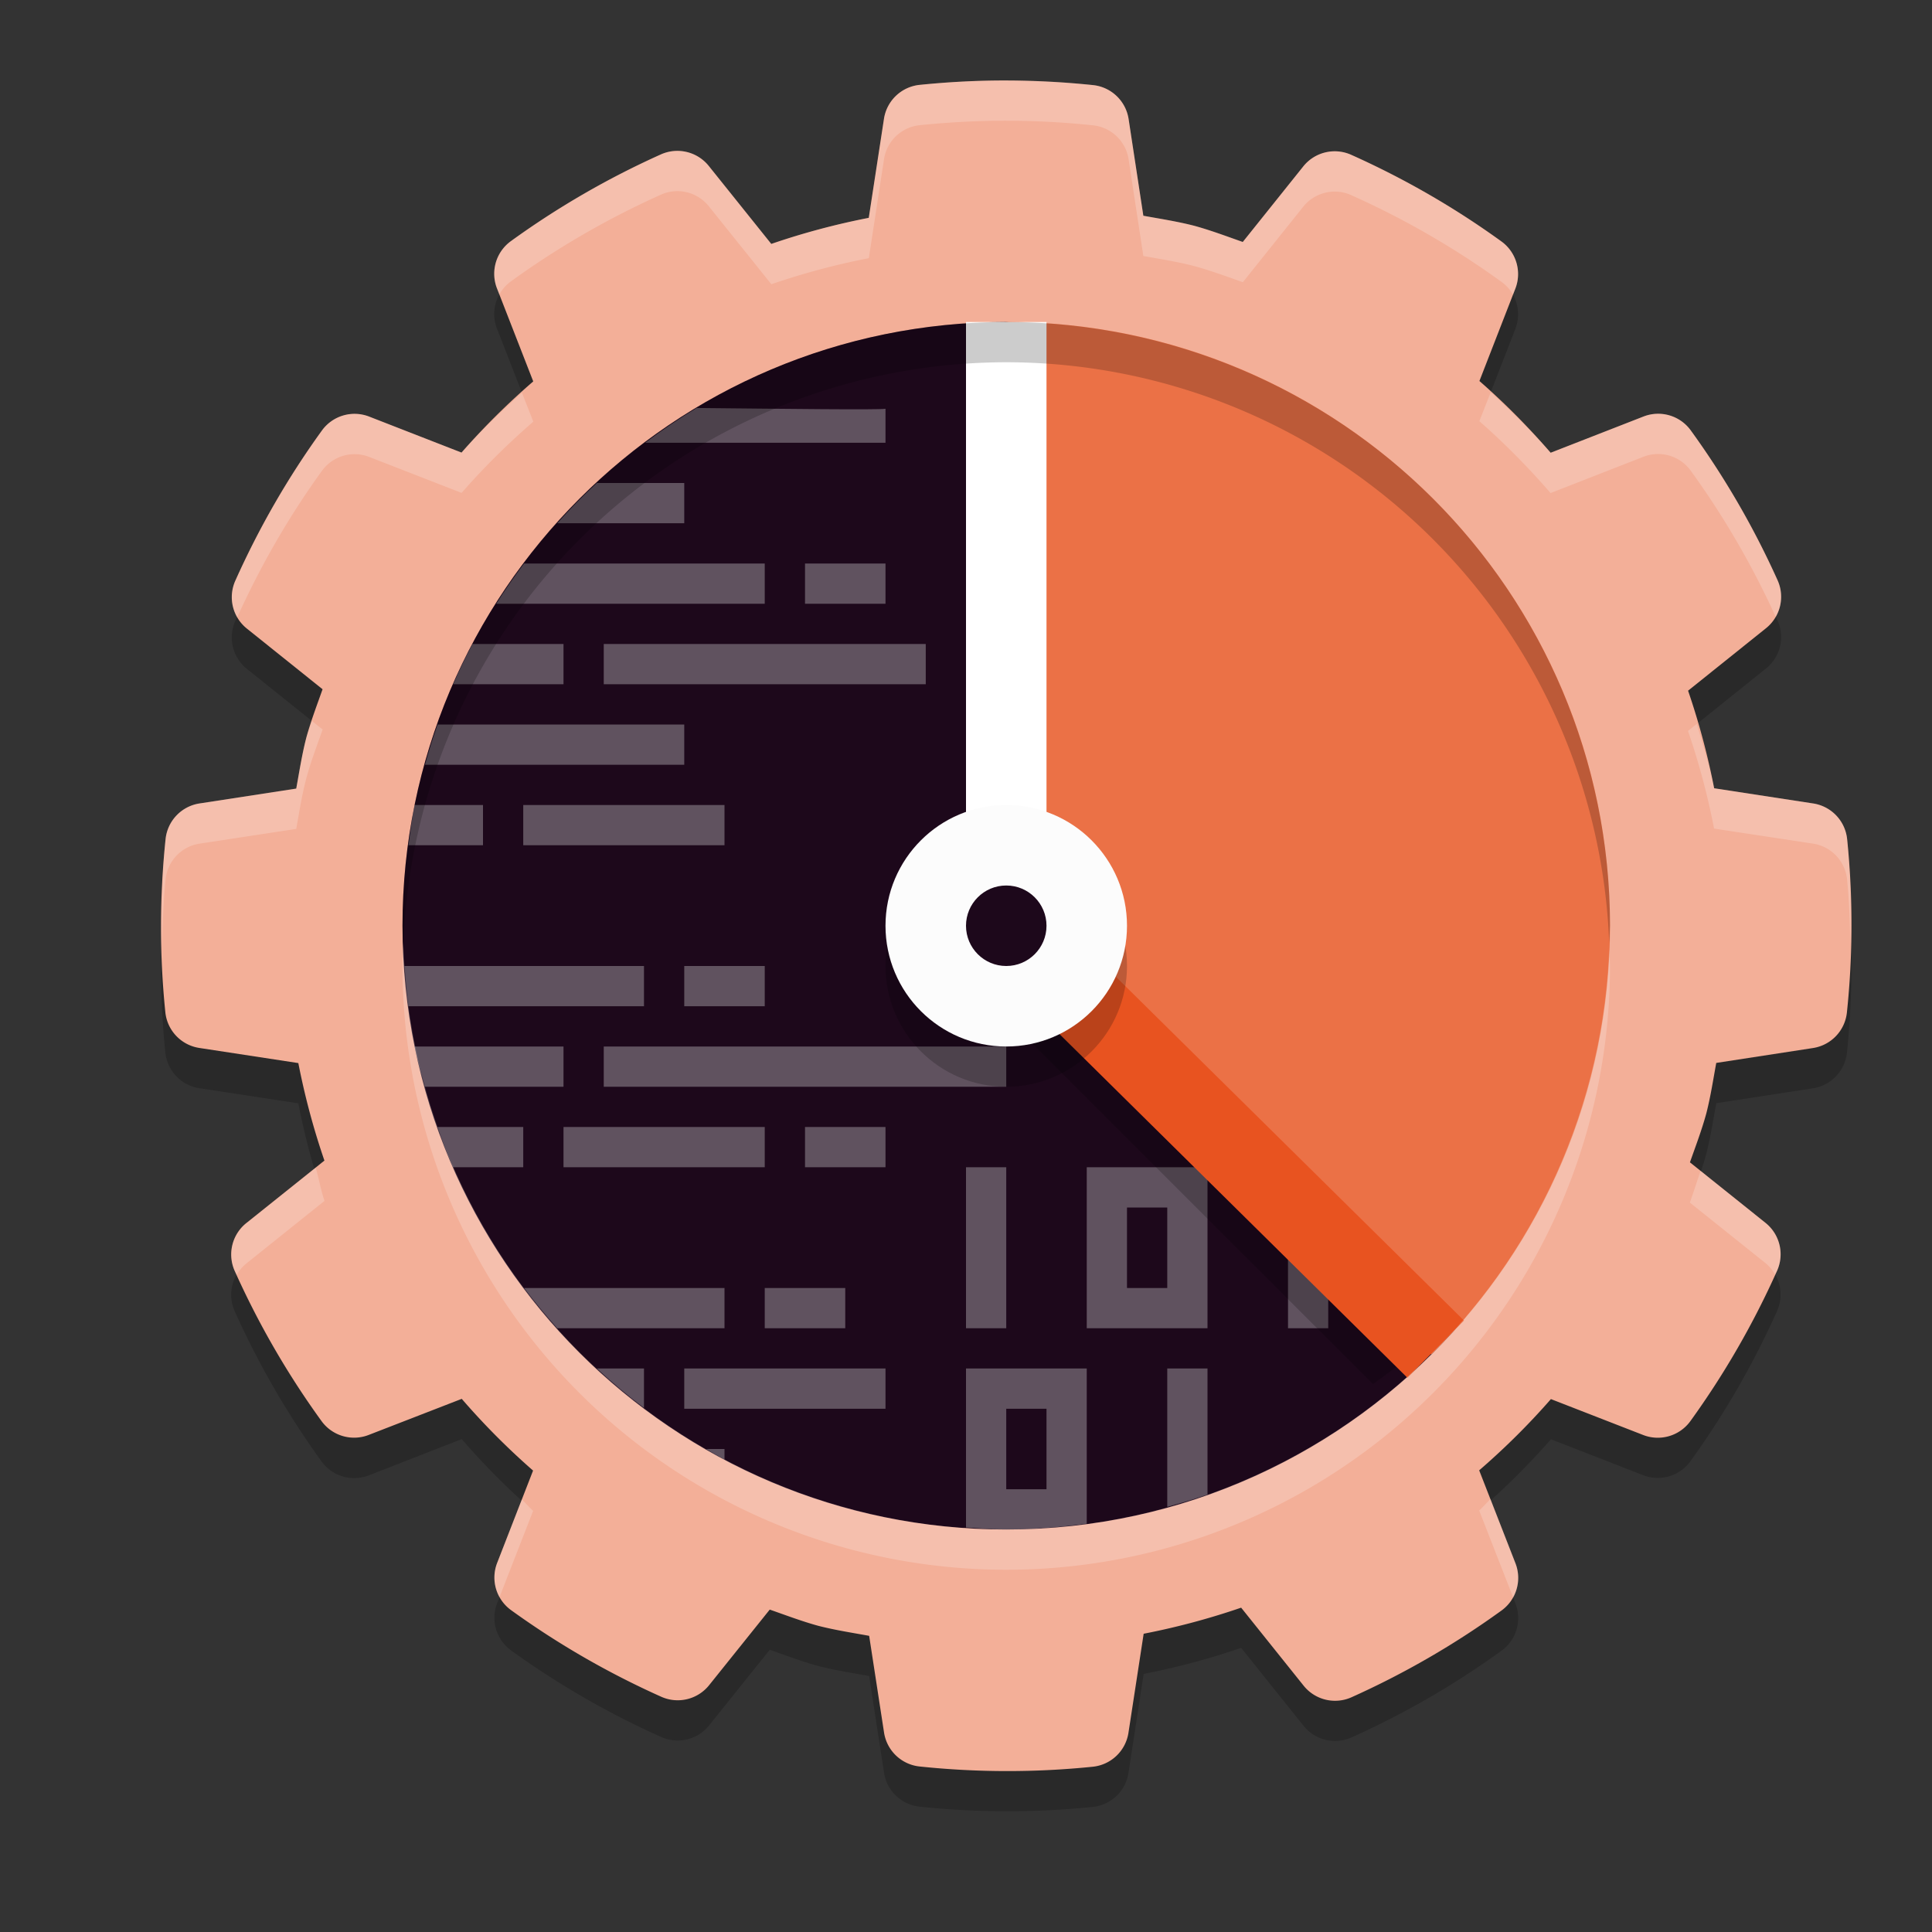 <svg xmlns="http://www.w3.org/2000/svg" width="24" height="24" version="1.1">
 <rect width="100%" height="100%" fill="#333333" stroke="none"/>
 <path style="opacity:0.2" d="m 12.528,1.5 c -0.368,-0.002 -0.737,0.017 -1.104,0.054 A 0.5,0.5 0 0 0 10.981,1.975 L 10.792,3.206 C 10.381,3.286 9.977,3.394 9.581,3.53 L 8.805,2.562 A 0.5,0.5 0 0 0 8.21,2.418 C 7.553,2.713 6.929,3.074 6.346,3.496 A 0.5,0.5 0 0 0 6.174,4.083 L 6.624,5.237 C 6.307,5.512 6.009,5.807 5.733,6.122 L 4.586,5.675 A 0.5,0.5 0 0 0 3.999,5.848 C 3.577,6.431 3.217,7.057 2.923,7.714 A 0.5,0.5 0 0 0 3.066,8.308 L 4.007,9.062 C 3.936,9.263 3.86,9.462 3.804,9.667 a 0.5,0.5 0 0 0 -0.002,0.008 C 3.75,9.88 3.718,10.089 3.68,10.296 l -1.202,0.185 a 0.5,0.5 0 0 0 -0.421,0.442 c -0.075,0.715 -0.076,1.437 -0.003,2.152 a 0.5,0.5 0 0 0 0.422,0.443 l 1.23,0.188 c 0.08,0.411 0.188,0.815 0.324,1.211 l -0.97,0.776 A 0.5,0.5 0 0 0 2.917,16.291 C 3.212,16.947 3.573,17.572 3.995,18.155 a 0.5,0.5 0 0 0 0.587,0.172 L 5.736,17.877 c 0.274,0.317 0.57,0.615 0.886,0.891 l -0.446,1.147 a 0.5,0.5 0 0 0 0.173,0.587 c 0.584,0.422 1.209,0.782 1.866,1.076 A 0.5,0.5 0 0 0 8.809,21.433 l 0.753,-0.939 c 0.201,0.07 0.4,0.146 0.605,0.202 a 0.5,0.5 0 0 0 0.008,0.002 c 0.205,0.052 0.414,0.084 0.622,0.122 l 0.185,1.202 a 0.5,0.5 0 0 0 0.442,0.421 c 0.715,0.075 1.436,0.076 2.151,0.003 a 0.5,0.5 0 0 0 0.443,-0.421 l 0.189,-1.231 c 0.411,-0.08 0.815,-0.188 1.211,-0.324 l 0.776,0.969 a 0.5,0.5 0 0 0 0.595,0.144 c 0.657,-0.295 1.281,-0.656 1.864,-1.078 a 0.5,0.5 0 0 0 0.172,-0.587 l -0.45,-1.154 c 0.317,-0.274 0.615,-0.569 0.891,-0.885 l 1.146,0.446 a 0.5,0.5 0 0 0 0.587,-0.173 c 0.422,-0.584 0.782,-1.209 1.076,-1.866 A 0.5,0.5 0 0 0 21.933,15.692 L 20.993,14.939 c 0.071,-0.201 0.147,-0.401 0.203,-0.606 a 0.5,0.5 0 0 0 0.002,-0.008 c 0.052,-0.204 0.084,-0.414 0.122,-0.621 l 1.202,-0.185 a 0.5,0.5 0 0 0 0.421,-0.442 c 0.075,-0.715 0.076,-1.437 0.003,-2.152 a 0.5,0.5 0 0 0 -0.422,-0.443 L 21.294,10.292 C 21.214,9.881 21.106,9.477 20.97,9.08 L 21.938,8.304 A 0.5,0.5 0 0 0 22.082,7.709 C 21.787,7.053 21.425,6.428 21.003,5.846 A 0.5,0.5 0 0 0 20.417,5.674 L 19.263,6.124 C 18.988,5.807 18.694,5.509 18.378,5.233 L 18.824,4.086 A 0.5,0.5 0 0 0 18.651,3.499 c -0.584,-0.422 -1.209,-0.782 -1.866,-1.076 a 0.5,0.5 0 0 0 -0.595,0.144 l -0.752,0.939 C 15.238,3.435 15.038,3.36 14.833,3.304 a 0.5,0.5 0 0 0 -0.008,-0.002 C 14.62,3.249 14.411,3.218 14.203,3.18 L 14.02,1.979 A 0.5,0.5 0 0 0 13.577,1.557 c -0.348,-0.036 -0.698,-0.055 -1.049,-0.057 z"/>
 <path style="fill:#f3af98" d="M 12.528,1 C 12.16,0.998 11.791,1.017 11.425,1.054 A 0.5,0.5 0 0 0 10.981,1.475 L 10.792,2.706 C 10.381,2.786 9.977,2.894 9.581,3.03 L 8.805,2.062 A 0.5,0.5 0 0 0 8.21,1.918 C 7.553,2.213 6.929,2.574 6.346,2.996 A 0.5,0.5 0 0 0 6.174,3.583 L 6.624,4.738 C 6.307,5.012 6.009,5.307 5.733,5.622 L 4.586,5.175 A 0.5,0.5 0 0 0 3.999,5.348 C 3.577,5.931 3.217,6.557 2.923,7.214 A 0.5,0.5 0 0 0 3.066,7.808 L 4.007,8.562 C 3.936,8.763 3.86,8.962 3.804,9.167 a 0.5,0.5 0 0 0 -0.002,0.008 C 3.75,9.38 3.718,9.589 3.68,9.796 L 2.478,9.981 A 0.5,0.5 0 0 0 2.057,10.423 c -0.075,0.715 -0.076,1.437 -0.003,2.152 a 0.5,0.5 0 0 0 0.422,0.443 l 1.23,0.188 c 0.08,0.411 0.188,0.815 0.324,1.211 l -0.97,0.776 a 0.5,0.5 0 0 0 -0.144,0.596 c 0.295,0.657 0.656,1.282 1.078,1.864 a 0.5,0.5 0 0 0 0.587,0.172 L 5.736,17.377 c 0.274,0.317 0.57,0.615 0.886,0.891 l -0.446,1.147 a 0.5,0.5 0 0 0 0.173,0.587 c 0.584,0.422 1.209,0.782 1.866,1.076 a 0.5,0.5 0 0 0 0.594,-0.144 l 0.753,-0.939 c 0.201,0.07 0.4,0.146 0.605,0.202 a 0.5,0.5 0 0 0 0.008,0.002 c 0.205,0.052 0.414,0.084 0.622,0.122 l 0.185,1.202 a 0.5,0.5 0 0 0 0.442,0.421 c 0.715,0.075 1.436,0.076 2.151,0.003 a 0.5,0.5 0 0 0 0.443,-0.421 l 0.189,-1.231 c 0.411,-0.08 0.815,-0.188 1.211,-0.324 l 0.776,0.969 a 0.5,0.5 0 0 0 0.595,0.144 c 0.657,-0.295 1.281,-0.656 1.864,-1.078 a 0.5,0.5 0 0 0 0.172,-0.587 l -0.45,-1.154 c 0.317,-0.274 0.615,-0.569 0.891,-0.885 l 1.146,0.446 a 0.5,0.5 0 0 0 0.587,-0.173 c 0.422,-0.584 0.782,-1.209 1.076,-1.866 A 0.5,0.5 0 0 0 21.933,15.192 L 20.993,14.439 c 0.071,-0.201 0.147,-0.401 0.203,-0.606 a 0.5,0.5 0 0 0 0.002,-0.008 c 0.052,-0.204 0.084,-0.414 0.122,-0.621 l 1.202,-0.185 a 0.5,0.5 0 0 0 0.421,-0.442 c 0.075,-0.715 0.076,-1.437 0.003,-2.152 A 0.5,0.5 0 0 0 22.524,9.981 L 21.294,9.792 C 21.214,9.381 21.106,8.977 20.97,8.58 L 21.938,7.804 A 0.5,0.5 0 0 0 22.082,7.209 C 21.787,6.553 21.425,5.928 21.003,5.346 A 0.5,0.5 0 0 0 20.417,5.174 L 19.263,5.624 C 18.988,5.307 18.694,5.009 18.378,4.733 L 18.824,3.586 A 0.5,0.5 0 0 0 18.651,2.999 C 18.068,2.577 17.442,2.217 16.785,1.923 a 0.5,0.5 0 0 0 -0.595,0.144 l -0.752,0.939 C 15.238,2.936 15.038,2.86 14.833,2.804 a 0.5,0.5 0 0 0 -0.008,-0.002 C 14.62,2.75 14.411,2.718 14.203,2.68 L 14.02,1.479 A 0.5,0.5 0 0 0 13.577,1.057 c -0.348,-0.036 -0.698,-0.055 -1.049,-0.057 z"/>
 <path style="fill:#1d081b" d="m 18.518,11.665 c 0,1.939 0.747,3.541 -0.461,4.872 -1.372,1.513 -3.354,2.463 -5.557,2.463 -4.142,0 -7.5,-3.358 -7.5,-7.5 0,-4.142 3.358,-7.5 7.5,-7.5 0.536,1.42e-5 6.018,3.523 6.018,7.665 z"/>
 <path style="opacity:0.3;fill:#ffffff" d="M 8.654 5.068 C 8.433 5.201 8.219 5.346 8.014 5.5 L 11 5.5 L 11 5.078 C 10.898 5.093 9.766 5.079 8.654 5.068 z M 7.414 6 C 7.242 6.159 7.078 6.325 6.922 6.5 L 8.5 6.5 L 8.5 6 L 7.414 6 z M 6.51 7 C 6.388 7.162 6.273 7.328 6.164 7.5 L 9.5 7.5 L 9.5 7 L 6.51 7 z M 10 7 L 10 7.5 L 11 7.5 L 11 7 L 10 7 z M 5.869 8 C 5.783 8.163 5.703 8.33 5.629 8.5 L 7 8.5 L 7 8 L 5.869 8 z M 7.5 8 L 7.5 8.5 L 11.5 8.5 L 11.5 8 L 7.5 8 z M 5.436 9 C 5.377 9.164 5.326 9.331 5.279 9.5 L 8.5 9.5 L 8.5 9 L 5.436 9 z M 5.15 10 C 5.117 10.164 5.097 10.332 5.074 10.5 L 6 10.5 L 6 10 L 5.15 10 z M 6.5 10 L 6.5 10.5 L 9 10.5 L 9 10 L 6.5 10 z M 5.025 12 C 5.037 12.168 5.052 12.335 5.074 12.5 L 8 12.5 L 8 12 L 5.025 12 z M 8.5 12 L 8.5 12.5 L 9.5 12.5 L 9.5 12 L 8.5 12 z M 5.15 13 C 5.185 13.17 5.234 13.335 5.279 13.5 L 7 13.5 L 7 13 L 5.15 13 z M 7.5 13 L 7.5 13.5 L 12.5 13.5 L 12.5 13 L 7.5 13 z M 5.436 14 C 5.495 14.169 5.558 14.337 5.629 14.5 L 6.5 14.5 L 6.5 14 L 5.436 14 z M 7 14 L 7 14.5 L 9.5 14.5 L 9.5 14 L 7 14 z M 10 14 L 10 14.5 L 11 14.5 L 11 14 L 10 14 z M 12 14.5 L 12 16.5 L 12.5 16.5 L 12.5 14.5 L 12 14.5 z M 13.5 14.5 L 13.5 16.5 L 15 16.5 L 15 14.5 L 13.5 14.5 z M 16 14.5 L 16 16.5 L 16.5 16.5 L 16.5 14.5 L 16 14.5 z M 17.5 14.5 L 17.5 16.318 C 17.682 16.087 17.849 15.843 18 15.59 L 18 15 L 18.314 15 C 18.392 14.836 18.465 14.669 18.529 14.5 L 17.5 14.5 z M 14 15 L 14.5 15 L 14.5 16 L 14 16 L 14 15 z M 6.51 16 C 6.64 16.173 6.778 16.339 6.922 16.5 L 9 16.5 L 9 16 L 6.51 16 z M 9.5 16 L 9.5 16.5 L 10.5 16.5 L 10.5 16 L 9.5 16 z M 7.414 17 C 7.601 17.173 7.796 17.337 8 17.49 L 8 17 L 7.414 17 z M 8.5 17 L 8.5 17.5 L 11 17.5 L 11 17 L 8.5 17 z M 12 17 L 12 18.975 C 12.166 18.986 12.331 19 12.5 19 C 12.84 19 13.172 18.972 13.5 18.928 L 13.5 17 L 12 17 z M 14.5 17 L 14.5 18.719 C 14.669 18.672 14.836 18.624 15 18.566 L 15 17 L 14.5 17 z M 12.5 17.5 L 13 17.5 L 13 18.5 L 12.5 18.5 L 12.5 17.5 z M 8.77 18 C 8.846 18.044 8.922 18.089 9 18.131 L 9 18 L 8.77 18 z"/>
 <path style="fill:#eb7146" d="m 20,11.5 c 0,2.078 -0.845,3.958 -2.209,5.316 -0.207,0.206 -4.512,-5.222 -4.742,-5.041 l -0.647,-0.216 -0.065,-1.404 c 0.219,-0.019 -0.061,-6.156 0.163,-6.156 4.142,0 7.5,3.358 7.5,7.5 z"/>
 <path style="fill:#ffffff" d="m 12,4 v 7.207 l 1,-0.414 V 4 Z"/>
 <path style="opacity:0.2" d="m 13.049,11.775 c 0,0.207 -1,0.414 -1,0.414 l 5.006,5.004 a 7,7 0 0 0 0.779,-0.633 z"/>
 <path style="fill:#e85320" d="m 12.838,11.123 -0.701,0.711 5.346,5.281 0.703,-0.711 z"/>
 <circle style="opacity:0.2" cx="12.5" cy="12" r="1.5"/>
 <circle style="fill:#fcfcfc" cx="12.5" cy="11.5" r="1.5"/>
 <circle style="fill:#1d081b" cx="12.5" cy="11.5" r=".5"/>
 <path style="fill:#ffffff;opacity:0.2" d="M 12.529 1 C 12.161 0.998 11.792 1.018 11.426 1.055 A 0.5 0.5 0 0 0 10.982 1.475 L 10.793 2.707 C 10.382 2.787 9.978 2.895 9.582 3.031 L 8.805 2.062 A 0.5 0.5 0 0 0 8.211 1.918 C 7.554 2.213 6.928 2.574 6.346 2.996 A 0.5 0.5 0 0 0 6.174 3.584 L 6.203 3.658 A 0.5 0.5 0 0 1 6.346 3.496 C 6.928 3.074 7.554 2.713 8.211 2.418 A 0.5 0.5 0 0 1 8.805 2.562 L 9.582 3.531 C 9.978 3.395 10.382 3.287 10.793 3.207 L 10.982 1.975 A 0.5 0.5 0 0 1 11.426 1.555 C 11.792 1.518 12.161 1.498 12.529 1.5 C 12.88 1.501 13.23 1.52 13.578 1.557 A 0.5 0.5 0 0 1 14.02 1.979 L 14.203 3.18 C 14.411 3.218 14.621 3.25 14.826 3.303 A 0.5 0.5 0 0 1 14.834 3.305 C 15.039 3.361 15.239 3.435 15.439 3.506 L 16.191 2.566 A 0.5 0.5 0 0 1 16.785 2.424 C 17.442 2.718 18.067 3.078 18.65 3.5 A 0.5 0.5 0 0 1 18.795 3.66 L 18.824 3.586 A 0.5 0.5 0 0 0 18.65 3 C 18.067 2.578 17.442 2.218 16.785 1.924 A 0.5 0.5 0 0 0 16.191 2.066 L 15.439 3.006 C 15.239 2.935 15.039 2.861 14.834 2.805 A 0.5 0.5 0 0 0 14.826 2.803 C 14.621 2.75 14.411 2.718 14.203 2.68 L 14.02 1.479 A 0.5 0.5 0 0 0 13.578 1.057 C 13.23 1.02 12.88 1.001 12.529 1 z M 18.518 4.873 L 18.377 5.232 C 18.693 5.509 18.987 5.808 19.262 6.125 L 20.416 5.674 A 0.5 0.5 0 0 1 21.002 5.846 C 21.414 6.414 21.768 7.025 22.059 7.664 A 0.5 0.5 0 0 0 22.082 7.209 C 21.787 6.553 21.424 5.928 21.002 5.346 A 0.5 0.5 0 0 0 20.416 5.174 L 19.262 5.625 C 19.031 5.358 18.778 5.111 18.518 4.873 z M 6.484 4.879 C 6.223 5.115 5.967 5.357 5.734 5.623 L 4.586 5.176 A 0.5 0.5 0 0 0 4 5.348 C 3.578 5.931 3.218 6.558 2.924 7.215 A 0.5 0.5 0 0 0 2.947 7.668 C 3.237 7.028 3.588 6.417 4 5.848 A 0.5 0.5 0 0 1 4.586 5.676 L 5.734 6.123 C 6.01 5.807 6.308 5.513 6.625 5.238 L 6.484 4.879 z M 3.875 8.957 C 3.852 9.027 3.824 9.096 3.805 9.168 A 0.5 0.5 0 0 0 3.803 9.176 C 3.75 9.38 3.717 9.589 3.68 9.797 L 2.479 9.98 A 0.5 0.5 0 0 0 2.057 10.424 C 2.01 10.866 2.004 11.31 2.014 11.754 C 2.021 11.477 2.028 11.2 2.057 10.924 A 0.5 0.5 0 0 1 2.479 10.48 L 3.68 10.297 C 3.717 10.089 3.75 9.88 3.803 9.676 A 0.5 0.5 0 0 1 3.805 9.668 C 3.861 9.462 3.937 9.263 4.008 9.062 L 3.875 8.957 z M 21.078 8.992 L 20.969 9.08 C 21.105 9.476 21.213 9.881 21.293 10.293 L 22.523 10.48 A 0.5 0.5 0 0 1 22.945 10.924 C 22.973 11.197 22.98 11.472 22.986 11.746 C 22.997 11.305 22.99 10.863 22.945 10.424 A 0.5 0.5 0 0 0 22.523 9.98 L 21.293 9.793 C 21.24 9.521 21.155 9.257 21.078 8.992 z M 3.922 14.506 L 3.061 15.195 A 0.5 0.5 0 0 0 2.918 15.791 C 2.925 15.806 2.934 15.821 2.941 15.836 A 0.5 0.5 0 0 1 3.061 15.695 L 4.031 14.918 C 3.985 14.783 3.962 14.642 3.922 14.506 z M 21.125 14.545 C 21.081 14.676 21.038 14.809 20.992 14.939 L 21.932 15.691 A 0.5 0.5 0 0 1 22.051 15.834 C 22.058 15.817 22.069 15.802 22.076 15.785 A 0.5 0.5 0 0 0 21.932 15.191 L 21.125 14.545 z M 18.516 18.623 C 18.466 18.668 18.425 18.72 18.375 18.764 L 18.797 19.844 A 0.5 0.5 0 0 0 18.826 19.418 L 18.516 18.623 z M 6.482 18.627 L 6.176 19.414 A 0.5 0.5 0 0 0 6.205 19.84 L 6.623 18.768 C 6.573 18.724 6.531 18.672 6.482 18.627 z"/>
 <path style="opacity:0.2" d="M 12.5 4 A 7.5 7.5 0 0 0 5 11.5 A 7.5 7.5 0 0 0 5.01 11.787 A 7.5 7.5 0 0 1 12.5 4.5 A 7.5 7.5 0 0 1 19.99 11.713 A 7.5 7.5 0 0 0 20 11.5 A 7.5 7.5 0 0 0 12.5 4 z"/>
 <path style="opacity:0.2;fill:#ffffff" d="M 12.5,19.5 A 7.5,7.5 0 0 1 5,12 7.5,7.5 0 0 1 5.01,11.713 7.5,7.5 0 0 0 12.5,19 7.5,7.5 0 0 0 19.99,11.787 7.5,7.5 0 0 1 20,12 7.5,7.5 0 0 1 12.5,19.5 Z"/>
</svg>
